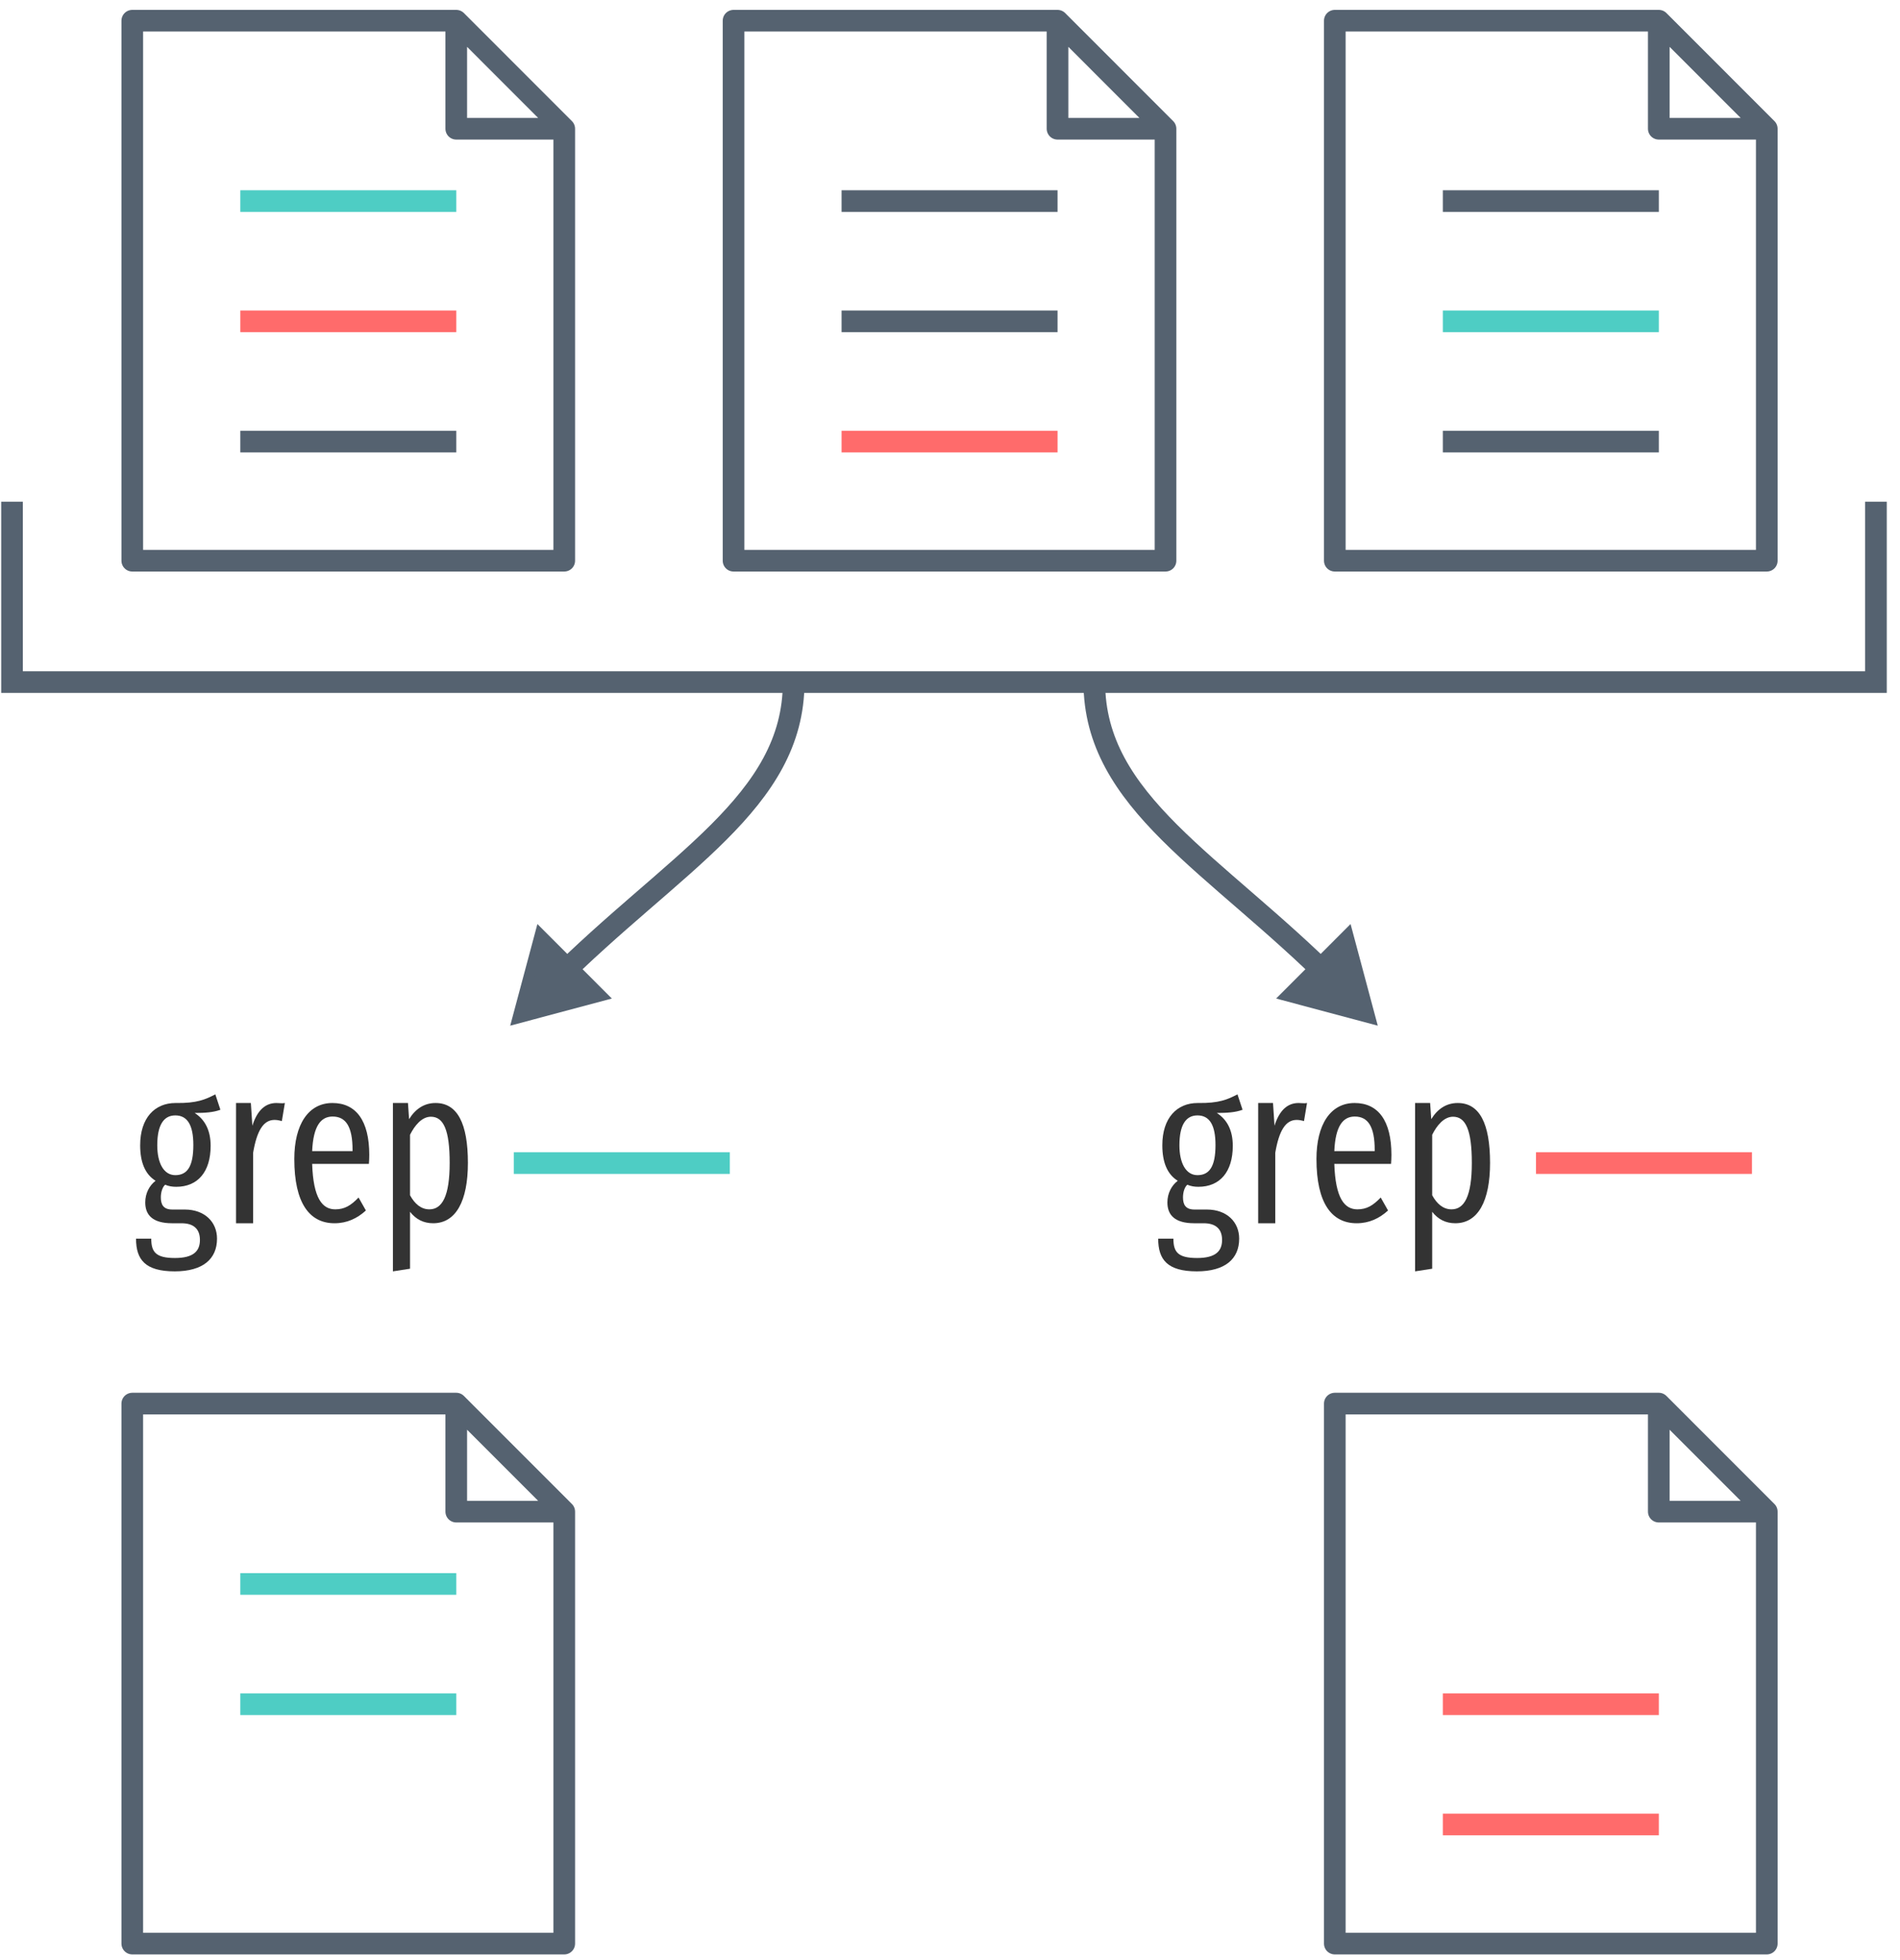 <?xml version="1.0" encoding="UTF-8"?>
<svg xmlns="http://www.w3.org/2000/svg" xmlns:xlink="http://www.w3.org/1999/xlink" width="158pt" height="163pt" viewBox="0 0 158 163" version="1.1">
<defs>
<g>
<symbol overflow="visible" id="glyph0-0">
<path style="stroke:none;" d="M 8.812 -17 L 1.984 -17 L 1.984 5.859 L 8.812 5.859 Z M 7.938 -16.141 L 7.938 5 L 2.891 5 L 2.891 -16.141 Z M 5.25 -7 C 4.625 -7 3.75 -6.797 3.75 -6.359 C 3.75 -6.156 3.891 -5.984 4.141 -5.984 C 4.203 -5.984 4.266 -6 4.344 -6.031 C 4.625 -6.172 4.844 -6.219 5.188 -6.219 C 6 -6.219 6.188 -5.734 6.188 -5.109 C 6.188 -4.266 5.875 -3.938 4.703 -3.875 L 4.703 -2.531 C 4.703 -2.297 4.906 -2.141 5.109 -2.141 C 5.312 -2.141 5.516 -2.297 5.516 -2.531 L 5.516 -3.25 C 6.609 -3.406 7.062 -4.016 7.062 -5.141 C 7.062 -6.094 6.656 -7 5.25 -7 Z M 5.109 -2 C 4.781 -2 4.547 -1.75 4.547 -1.422 C 4.547 -1.078 4.781 -0.828 5.109 -0.828 C 5.438 -0.828 5.688 -1.078 5.688 -1.422 C 5.688 -1.75 5.438 -2 5.109 -2 Z M 5.109 -2 "/>
</symbol>
<symbol overflow="visible" id="glyph0-1">
<path style="stroke:none;" d="M 6.906 -10.719 C 6.094 -10.297 5.375 -9.969 3.594 -10 C 1.875 -10 0.656 -8.766 0.656 -6.484 C 0.656 -5.078 1.062 -4.078 1.938 -3.531 C 1.422 -3.141 1.078 -2.484 1.078 -1.734 C 1.078 -0.688 1.688 0 3.312 0 L 4.094 0 C 5.094 0 5.625 0.469 5.625 1.391 C 5.625 2.312 5.094 2.891 3.547 2.891 C 1.953 2.891 1.578 2.391 1.578 1.281 L 0.312 1.281 C 0.312 3.031 1.078 4 3.531 4 C 5.875 4 7.047 2.969 7.047 1.281 C 7.047 -0.094 6.031 -1.141 4.359 -1.141 L 3.328 -1.141 C 2.578 -1.141 2.375 -1.562 2.375 -2.156 C 2.375 -2.594 2.516 -3.016 2.734 -3.203 C 3.031 -3.078 3.328 -3.031 3.656 -3.031 C 5.438 -3.031 6.516 -4.266 6.516 -6.438 C 6.516 -7.703 6.062 -8.609 5.188 -9.172 C 6.047 -9.172 6.75 -9.219 7.328 -9.438 Z M 3.578 -8.969 C 4.609 -8.969 5.078 -8.125 5.078 -6.5 C 5.078 -4.703 4.562 -4 3.578 -4 C 2.609 -4 2.078 -5.016 2.078 -6.484 C 2.078 -8.141 2.594 -8.969 3.578 -8.969 Z M 3.578 -8.969 "/>
</symbol>
<symbol overflow="visible" id="glyph0-2">
<path style="stroke:none;" d="M 4.625 -10 C 3.719 -10 3.031 -9.406 2.625 -8.109 L 2.5 -10 L 1.266 -10 L 1.266 0 L 2.688 0 L 2.688 -5.859 C 3 -7.703 3.547 -8.594 4.469 -8.594 C 4.703 -8.594 4.875 -8.547 5.078 -8.5 L 5.328 -10 C 5.109 -9.953 4.891 -10 4.625 -10 Z M 4.625 -10 "/>
</symbol>
<symbol overflow="visible" id="glyph0-3">
<path style="stroke:none;" d="M 7 -5.688 C 7 -8.516 5.906 -10 3.938 -10 C 1.938 -10 0.766 -8.219 0.766 -5.344 C 0.766 -1.672 2.031 0 4.109 0 C 5.156 0 6 -0.406 6.719 -1.062 L 6.109 -2.141 C 5.469 -1.469 4.938 -1.156 4.172 -1.156 C 3.094 -1.156 2.344 -2.078 2.25 -4.938 L 6.969 -4.938 C 6.984 -5.125 7 -5.391 7 -5.688 Z M 5.609 -6 L 2.25 -6 C 2.344 -8.109 2.984 -8.875 3.953 -8.875 C 5.062 -8.875 5.609 -8.016 5.609 -6.109 Z M 5.609 -6 "/>
</symbol>
<symbol overflow="visible" id="glyph0-4">
<path style="stroke:none;" d="M 4.812 -10 C 3.875 -10 3.141 -9.516 2.609 -8.656 L 2.516 -10 L 1.266 -10 L 1.266 4 L 2.688 3.781 L 2.688 -0.953 C 3.172 -0.328 3.812 0 4.609 0 C 6.5 0 7.5 -1.844 7.5 -5.016 C 7.5 -8.297 6.625 -10 4.812 -10 Z M 4.297 -1.156 C 3.609 -1.156 3.078 -1.609 2.688 -2.328 L 2.688 -7.359 C 3.078 -8.141 3.672 -8.859 4.422 -8.859 C 5.469 -8.859 5.984 -7.766 5.984 -5.016 C 5.984 -2.25 5.359 -1.156 4.297 -1.156 Z M 4.297 -1.156 "/>
</symbol>
</g>
</defs>
<g id="surface2">
<path style="fill:none;stroke-width:1.8;stroke-linecap:butt;stroke-linejoin:miter;stroke:rgb(30.588%,80.392%,76.863%);stroke-opacity:1;stroke-miterlimit:4;" d="M 1068.984 697.36 L 1086.945 697.36 " transform="matrix(1,0,0,1,-1049,-680.638)"/>
<path style="fill:none;stroke-width:1.8;stroke-linecap:butt;stroke-linejoin:miter;stroke:rgb(100%,41.961%,41.961%);stroke-opacity:1;stroke-miterlimit:4;" d="M 1068.984 707.36 L 1086.945 707.36 " transform="matrix(1,0,0,1,-1049,-680.638)"/>
<path style="fill:none;stroke-width:1.8;stroke-linecap:butt;stroke-linejoin:miter;stroke:rgb(33.333%,38.431%,43.922%);stroke-opacity:1;stroke-miterlimit:4;" d="M 1068.984 717.36 L 1086.945 717.36 " transform="matrix(1,0,0,1,-1049,-680.638)"/>
<path style="fill:none;stroke-width:1.8;stroke-linecap:round;stroke-linejoin:round;stroke:rgb(33.333%,38.431%,43.922%);stroke-opacity:1;stroke-miterlimit:4;" d="M 1086.941 682.36 L 1095.922 691.345 M 1060 682.36 L 1086.941 682.36 L 1086.941 691.345 L 1095.922 691.345 L 1095.922 727.267 L 1060 727.267 Z M 1060 682.36 " transform="matrix(1,0,0,1,-1049,-680.638)"/>
<path style="fill:none;stroke-width:1.8;stroke-linecap:butt;stroke-linejoin:miter;stroke:rgb(33.333%,38.431%,43.922%);stroke-opacity:1;stroke-miterlimit:4;" d="M 1118.984 697.36 L 1136.945 697.36 " transform="matrix(1,0,0,1,-1049,-680.638)"/>
<path style="fill:none;stroke-width:1.8;stroke-linecap:butt;stroke-linejoin:miter;stroke:rgb(33.333%,38.431%,43.922%);stroke-opacity:1;stroke-miterlimit:4;" d="M 1118.984 707.36 L 1136.945 707.36 " transform="matrix(1,0,0,1,-1049,-680.638)"/>
<path style="fill:none;stroke-width:1.8;stroke-linecap:butt;stroke-linejoin:miter;stroke:rgb(100%,41.961%,41.961%);stroke-opacity:1;stroke-miterlimit:4;" d="M 1118.984 717.36 L 1136.945 717.36 " transform="matrix(1,0,0,1,-1049,-680.638)"/>
<path style="fill:none;stroke-width:1.8;stroke-linecap:round;stroke-linejoin:round;stroke:rgb(33.333%,38.431%,43.922%);stroke-opacity:1;stroke-miterlimit:4;" d="M 1136.941 682.36 L 1145.922 691.345 M 1110 682.36 L 1136.941 682.36 L 1136.941 691.345 L 1145.922 691.345 L 1145.922 727.267 L 1110 727.267 Z M 1110 682.36 " transform="matrix(1,0,0,1,-1049,-680.638)"/>
<path style="fill:none;stroke-width:1.8;stroke-linecap:butt;stroke-linejoin:miter;stroke:rgb(33.333%,38.431%,43.922%);stroke-opacity:1;stroke-miterlimit:4;" d="M 1168.984 697.36 L 1186.945 697.36 " transform="matrix(1,0,0,1,-1049,-680.638)"/>
<path style="fill:none;stroke-width:1.8;stroke-linecap:butt;stroke-linejoin:miter;stroke:rgb(30.588%,80.392%,76.863%);stroke-opacity:1;stroke-miterlimit:4;" d="M 1168.984 707.36 L 1186.945 707.36 " transform="matrix(1,0,0,1,-1049,-680.638)"/>
<path style="fill:none;stroke-width:1.8;stroke-linecap:butt;stroke-linejoin:miter;stroke:rgb(33.333%,38.431%,43.922%);stroke-opacity:1;stroke-miterlimit:4;" d="M 1168.984 717.36 L 1186.945 717.36 " transform="matrix(1,0,0,1,-1049,-680.638)"/>
<path style="fill:none;stroke-width:1.8;stroke-linecap:round;stroke-linejoin:round;stroke:rgb(33.333%,38.431%,43.922%);stroke-opacity:1;stroke-miterlimit:4;" d="M 1186.941 682.36 L 1195.922 691.345 M 1160 682.36 L 1186.941 682.36 L 1186.941 691.345 L 1195.922 691.345 L 1195.922 727.267 L 1160 727.267 Z M 1160 682.36 " transform="matrix(1,0,0,1,-1049,-680.638)"/>
<g style="fill:rgb(20%,20%,20%);fill-opacity:1;">
  <use xlink:href="#glyph0-1" x="11" y="101.725"/>
  <use xlink:href="#glyph0-2" x="18.361" y="101.725"/>
  <use xlink:href="#glyph0-3" x="23.708" y="101.725"/>
  <use xlink:href="#glyph0-4" x="31.41" y="101.725"/>
</g>
<path style="fill:none;stroke-width:1.8;stroke-linecap:butt;stroke-linejoin:miter;stroke:rgb(30.588%,80.392%,76.863%);stroke-opacity:1;stroke-miterlimit:4;" d="M 1091.73 777.36 L 1109.691 777.36 " transform="matrix(1,0,0,1,-1049,-680.638)"/>
<path style="fill:none;stroke-width:1.8;stroke-linecap:round;stroke-linejoin:round;stroke:rgb(33.333%,38.431%,43.922%);stroke-opacity:1;stroke-miterlimit:4;" d="M 1086.941 797.36 L 1095.922 806.345 M 1060 797.36 L 1086.941 797.36 L 1086.941 806.345 L 1095.922 806.345 L 1095.922 842.267 L 1060 842.267 Z M 1060 797.36 " transform="matrix(1,0,0,1,-1049,-680.638)"/>
<path style="fill:none;stroke-width:1.8;stroke-linecap:butt;stroke-linejoin:miter;stroke:rgb(30.588%,80.392%,76.863%);stroke-opacity:1;stroke-miterlimit:4;" d="M 1068.984 812.36 L 1086.945 812.36 " transform="matrix(1,0,0,1,-1049,-680.638)"/>
<path style="fill:none;stroke-width:1.8;stroke-linecap:butt;stroke-linejoin:miter;stroke:rgb(30.588%,80.392%,76.863%);stroke-opacity:1;stroke-miterlimit:4;" d="M 1068.984 822.36 L 1086.945 822.36 " transform="matrix(1,0,0,1,-1049,-680.638)"/>
<g style="fill:rgb(20%,20%,20%);fill-opacity:1;">
  <use xlink:href="#glyph0-1" x="96" y="101.725"/>
  <use xlink:href="#glyph0-2" x="103.361" y="101.725"/>
  <use xlink:href="#glyph0-3" x="108.708" y="101.725"/>
  <use xlink:href="#glyph0-4" x="116.41" y="101.725"/>
</g>
<path style="fill:none;stroke-width:1.8;stroke-linecap:butt;stroke-linejoin:miter;stroke:rgb(100%,41.961%,41.961%);stroke-opacity:1;stroke-miterlimit:4;" d="M 1176.73 777.36 L 1194.691 777.36 " transform="matrix(1,0,0,1,-1049,-680.638)"/>
<path style="fill:none;stroke-width:1.8;stroke-linecap:round;stroke-linejoin:round;stroke:rgb(33.333%,38.431%,43.922%);stroke-opacity:1;stroke-miterlimit:4;" d="M 1186.941 797.36 L 1195.922 806.345 M 1160 797.36 L 1186.941 797.36 L 1186.941 806.345 L 1195.922 806.345 L 1195.922 842.267 L 1160 842.267 Z M 1160 797.36 " transform="matrix(1,0,0,1,-1049,-680.638)"/>
<path style="fill:none;stroke-width:1.8;stroke-linecap:butt;stroke-linejoin:miter;stroke:rgb(100%,41.961%,41.961%);stroke-opacity:1;stroke-miterlimit:4;" d="M 1168.984 822.36 L 1186.945 822.36 " transform="matrix(1,0,0,1,-1049,-680.638)"/>
<path style="fill:none;stroke-width:1.8;stroke-linecap:butt;stroke-linejoin:miter;stroke:rgb(100%,41.961%,41.961%);stroke-opacity:1;stroke-miterlimit:4;" d="M 1168.984 832.36 L 1186.945 832.36 " transform="matrix(1,0,0,1,-1049,-680.638)"/>
<path style="fill:none;stroke-width:1.8;stroke-linecap:butt;stroke-linejoin:miter;stroke:rgb(33.333%,38.431%,43.922%);stroke-opacity:1;stroke-miterlimit:4;" d="M 1095 762.36 C 1105 752.36 1115 747.36 1115 737.36 " transform="matrix(1,0,0,1,-1049,-680.638)"/>
<path style="fill-rule:evenodd;fill:rgb(33.333%,38.431%,43.922%);fill-opacity:1;stroke-width:1.25;stroke-linecap:butt;stroke-linejoin:miter;stroke:rgb(33.333%,38.431%,43.922%);stroke-opacity:1;stroke-miterlimit:4;" d="M 5.768 0.002 L -2.883 5 L -2.879 -5.001 Z M 5.768 0.002 " transform="matrix(-0.509,0.509,-0.509,-0.509,46,81.724)"/>
<path style="fill:none;stroke-width:1.8;stroke-linecap:butt;stroke-linejoin:miter;stroke:rgb(33.333%,38.431%,43.922%);stroke-opacity:1;stroke-miterlimit:4;" d="M 1050 722.36 L 1050 737.36 L 1205 737.36 L 1205 722.36 " transform="matrix(1,0,0,1,-1049,-680.638)"/>
<path style="fill:none;stroke-width:1.8;stroke-linecap:butt;stroke-linejoin:miter;stroke:rgb(33.333%,38.431%,43.922%);stroke-opacity:1;stroke-miterlimit:4;" d="M 1160 762.36 C 1150 752.36 1140 747.36 1140 737.36 " transform="matrix(1,0,0,1,-1049,-680.638)"/>
<path style="fill-rule:evenodd;fill:rgb(33.333%,38.431%,43.922%);fill-opacity:1;stroke-width:1.25;stroke-linecap:butt;stroke-linejoin:miter;stroke:rgb(33.333%,38.431%,43.922%);stroke-opacity:1;stroke-miterlimit:4;" d="M 5.768 -0.002 L -2.879 5.001 L -2.883 -5 Z M 5.768 -0.002 " transform="matrix(0.509,0.509,-0.509,0.509,111,81.724)"/>
</g>
</svg>
